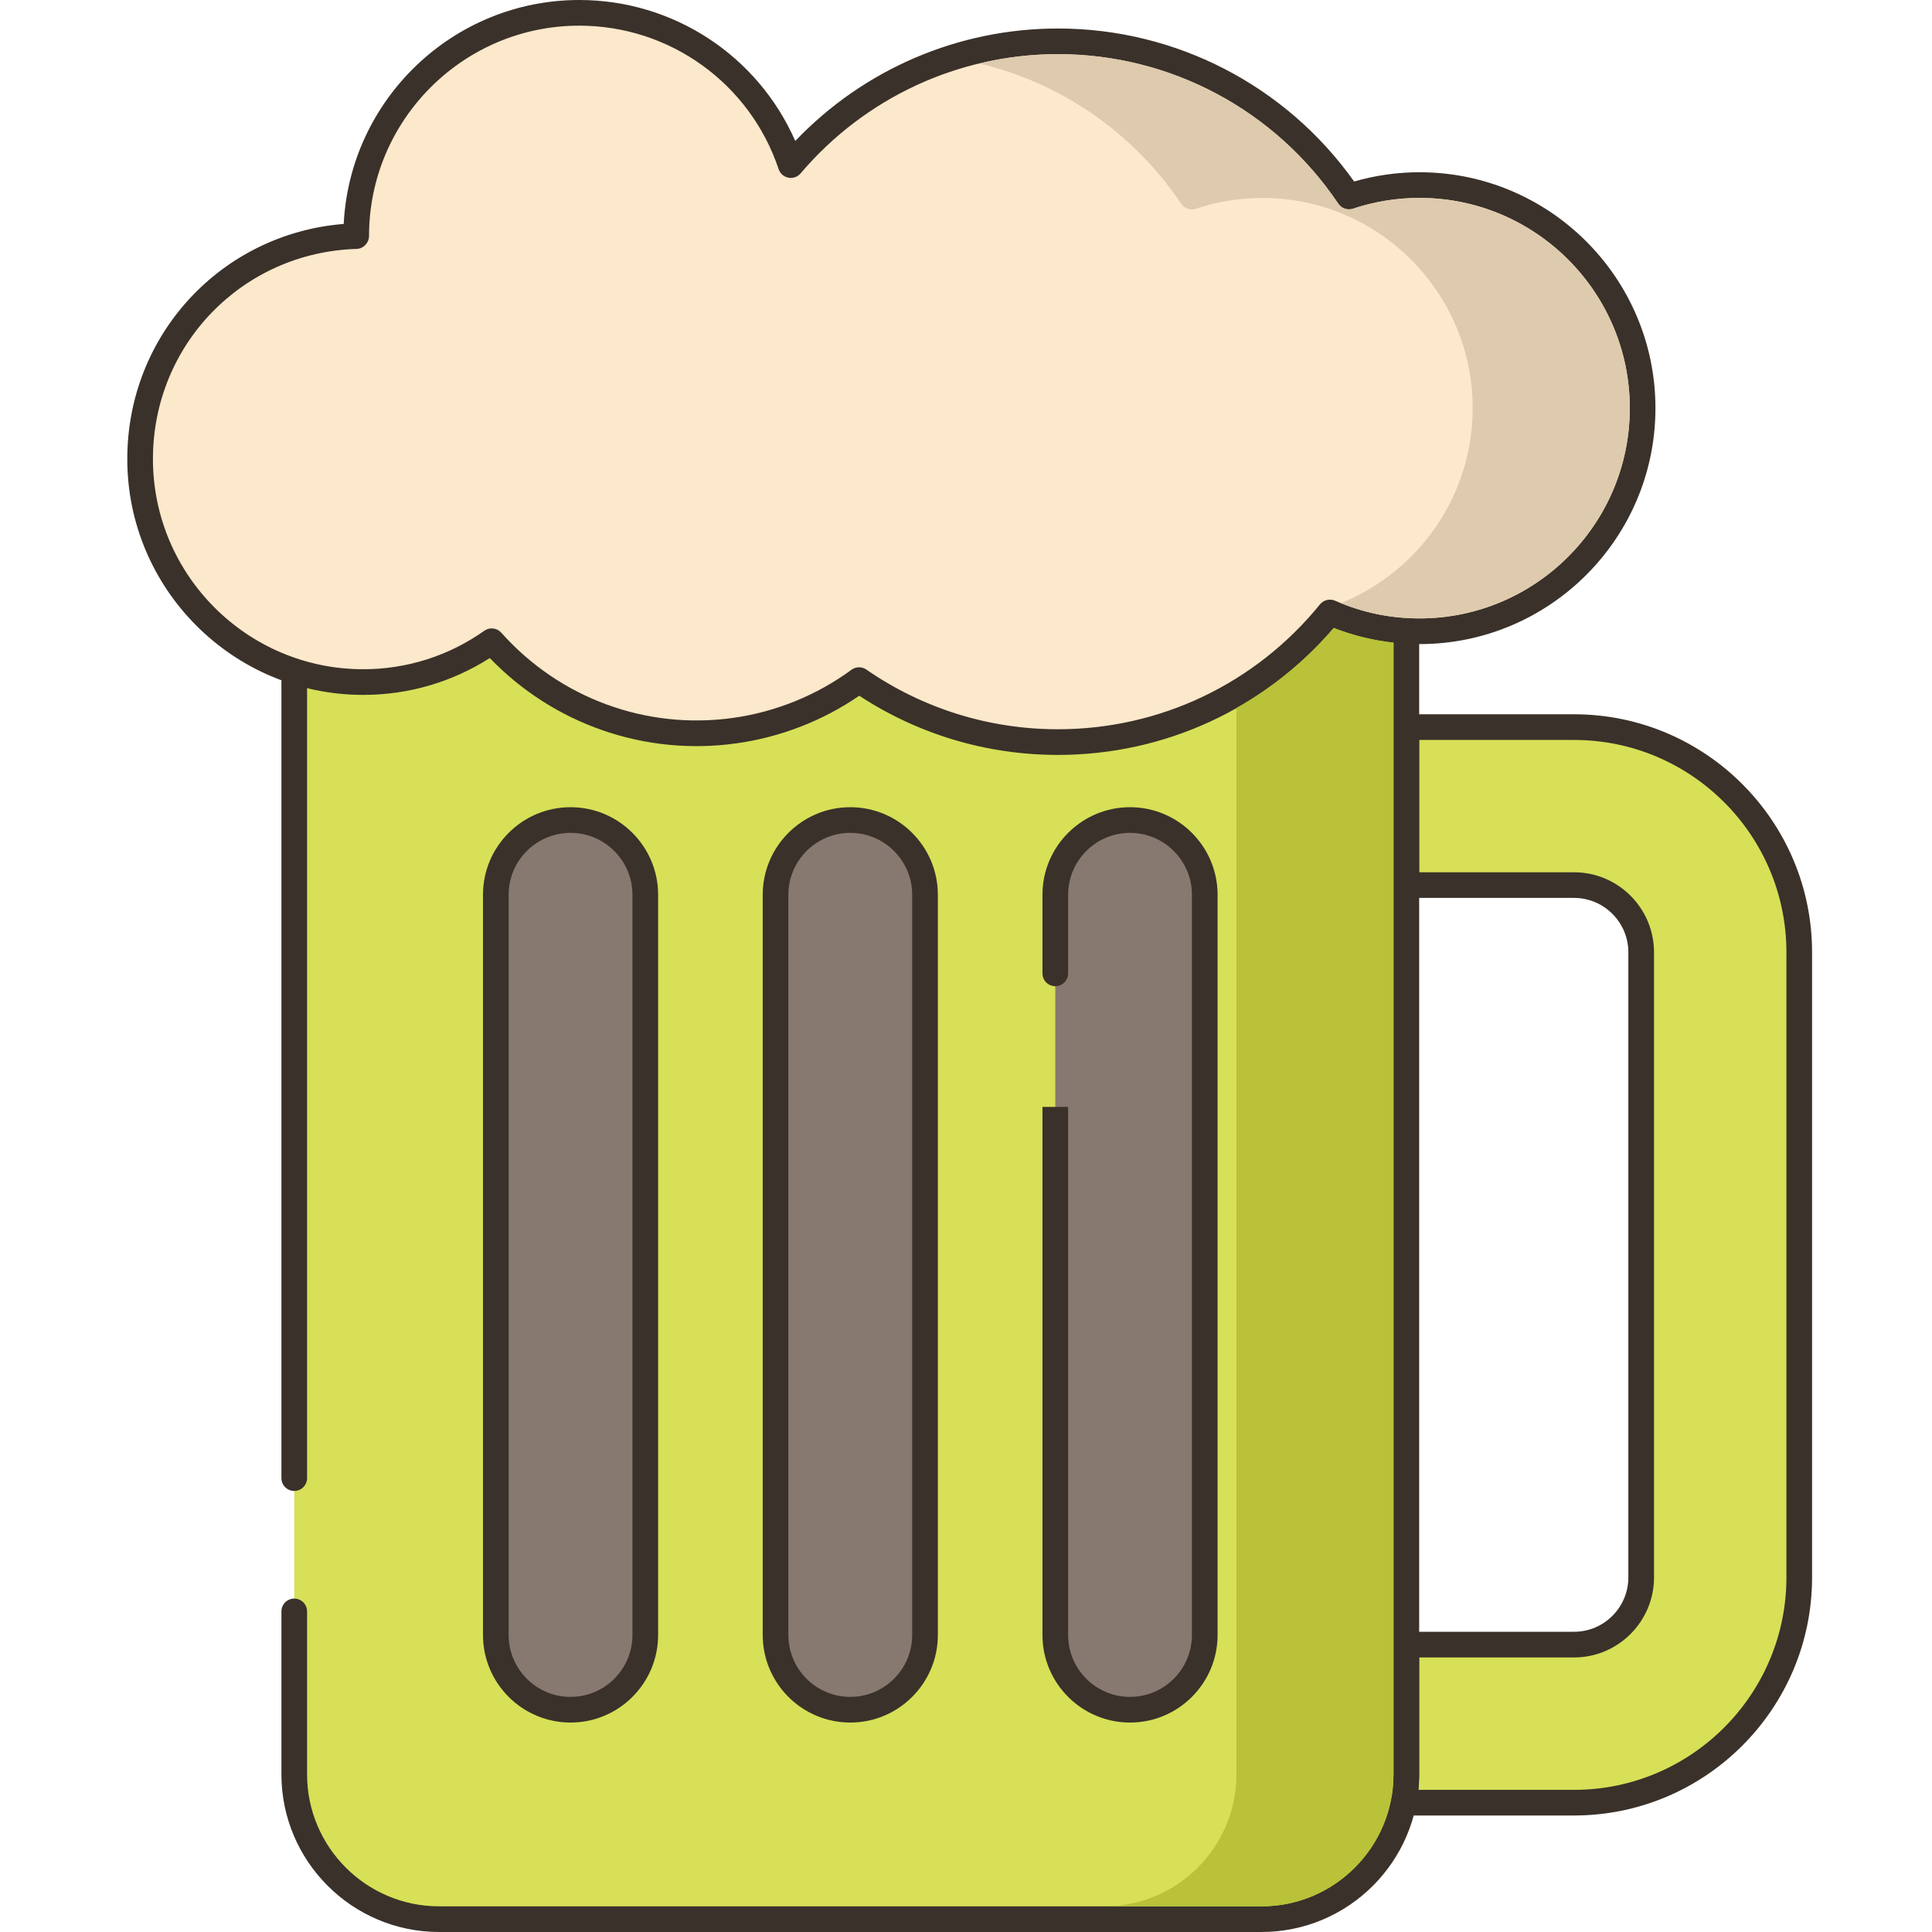 <svg height="451pt" viewBox="-29 0 451 451.762" width="451pt" xmlns="http://www.w3.org/2000/svg"><path d="m338.68 170.023h-39.219v36.938h39.219c8.66 0 15.699 7.062 15.699 15.723v146.16c0 8.68-7.039 15.719-15.699 15.719h-39.219v30.32c0 2.277-.223 4.48-.641 6.641h39.859c29.039 0 52.66-23.641 52.66-52.68v-146.16c0-29.043-23.621-52.66-52.66-52.66zm0 0" fill="#d7e057"/><path d="m338.68 167.02h-39.219c-1.66 0-3 1.344-3 3v36.941c0 1.656 1.34 3 3 3h39.219c7 0 12.699 5.707 12.699 12.719v146.16c0 7.016-5.699 12.719-12.699 12.719h-39.219c-1.66 0-3 1.344-3 3v30.32c0 2.062-.195 4.047-.586 6.066-.172.879.059 1.789.629 2.48.57.691 1.418 1.094 2.316 1.094h39.859c30.691 0 55.66-24.98 55.66-55.68v-146.16c0-30.691-24.969-55.66-55.66-55.66zm49.66 201.824c0 27.391-22.277 49.68-49.66 49.68h-36.398c.121-1.211.18-2.426.18-3.641v-27.32h36.219c10.309 0 18.699-8.398 18.699-18.719v-146.16c0-10.32-8.387-18.719-18.699-18.719h-36.219v-30.941h36.219c27.383 0 49.66 22.277 49.66 49.66zm0 0" fill="#3a312a"/><path d="m39.422 142.773v272.117c0 18.711 15.164 33.875 33.871 33.875h192.301c18.707 0 33.875-15.168 33.875-33.875v-272.117zm0 0" fill="#d7e057"/><path d="m299.465 139.773h-260.043c-1.66 0-3 1.344-3 3v202.855c0 1.656 1.34 3 3 3 1.656 0 3-1.344 3-3v-199.855h254.043v269.117c0 17.023-13.852 30.871-30.871 30.871h-192.301c-17.023 0-30.871-13.852-30.871-30.871v-38.09c0-1.656-1.344-3-3-3-1.66 0-3 1.344-3 3v38.09c0 20.332 16.543 36.871 36.871 36.871h192.301c20.328 0 36.871-16.539 36.871-36.871v-272.117c0-1.656-1.344-3-3-3zm0 0" fill="#3a312a"/><path d="m104.031 191.746c-9.648 0-17.473 7.824-17.473 17.477v173.09c0 9.652 7.824 17.477 17.473 17.477 9.652 0 17.477-7.824 17.477-17.477v-173.09c0-9.652-7.824-17.477-17.477-17.477zm0 0" fill="#87796f"/><path d="m104.031 188.75c-11.289 0-20.473 9.188-20.473 20.473v173.09c0 11.289 9.184 20.473 20.473 20.473 11.293 0 20.477-9.184 20.477-20.473v-173.09c0-11.289-9.184-20.473-20.477-20.473zm14.477 193.562c0 7.98-6.492 14.473-14.477 14.473-7.98 0-14.473-6.492-14.473-14.473v-173.09c0-7.98 6.492-14.473 14.473-14.473 7.984 0 14.477 6.492 14.477 14.473zm0 0" fill="#3a312a"/><path d="m169.441 191.746c-9.652 0-17.473 7.824-17.473 17.477v173.09c0 9.652 7.82 17.477 17.473 17.477s17.477-7.824 17.477-17.477v-173.09c0-9.652-7.824-17.477-17.477-17.477zm0 0" fill="#87796f"/><path d="m169.441 188.75c-11.289 0-20.473 9.188-20.473 20.473v173.09c0 11.289 9.184 20.473 20.473 20.473 11.293 0 20.477-9.184 20.477-20.473v-173.09c0-11.289-9.184-20.473-20.477-20.473zm14.477 193.562c0 7.98-6.492 14.473-14.477 14.473-7.98 0-14.473-6.492-14.473-14.473v-173.09c0-7.98 6.492-14.473 14.473-14.473 7.984 0 14.477 6.492 14.477 14.473zm0 0" fill="#3a312a"/><path d="m234.852 191.75c-9.652 0-17.477 7.824-17.477 17.477v18.375h.004v31.23h-.004v123.48c0 9.652 7.824 17.477 17.477 17.477 9.652 0 17.477-7.824 17.477-17.477v-173.086c0-9.656-7.824-17.477-17.477-17.477zm0 0" fill="#87796f"/><path d="m234.852 188.75c-11.289 0-20.473 9.188-20.473 20.473v18.379c0 1.656 1.34 3 3 3 1.656 0 3-1.344 3-3v-18.379c0-7.98 6.492-14.473 14.473-14.473 7.984 0 14.477 6.492 14.477 14.473v173.09c0 7.98-6.492 14.473-14.477 14.473-7.98 0-14.473-6.492-14.473-14.473v-123.48h-6v123.48c0 11.289 9.184 20.473 20.473 20.473 11.293 0 20.477-9.184 20.477-20.473v-173.09c0-11.289-9.184-20.473-20.477-20.473zm0 0" fill="#3a312a"/><path d="m302.551 43.277c-5.773 0-11.316.953-16.508 2.684-14.707-21.891-39.695-36.297-68.047-36.297-25.031 0-47.43 11.242-62.457 28.938-6.926-20.688-26.445-35.598-49.465-35.598-28.809 0-52.164 23.352-52.164 52.16v.043c-28.051.859-50.531 23.855-50.531 52.117 0 28.812 23.355 52.164 52.16 52.164 11.199 0 21.562-3.539 30.062-9.543 13.781 15.469 34.777 23.992 56.832 20.898 10.898-1.527 20.77-5.715 29.055-11.809 13.215 9.129 29.23 14.488 46.508 14.488 25.676 0 48.582-11.82 63.605-30.305 6.41 2.816 13.492 4.391 20.945 4.391 28.809 0 52.164-23.355 52.164-52.164.004-28.812-23.352-52.168-52.16-52.168zm0 0" fill="#fce8cb"/><path d="m302.551 40.277c-5.188 0-10.32.727-15.293 2.164-15.949-22.449-41.672-35.777-69.262-35.777-23.297 0-45.41 9.527-61.418 26.301-8.734-19.906-28.441-32.965-50.5-32.965-29.465 0-53.609 23.223-55.09 52.363-28.602 2.309-50.605 25.926-50.605 54.965 0 30.414 24.746 55.16 55.16 55.16 10.57 0 20.75-2.969 29.605-8.621 14.934 15.512 36.312 22.953 57.703 19.945 10.293-1.441 20.168-5.277 28.688-11.129 13.832 9.059 29.848 13.84 46.457 13.84 24.934 0 48.312-10.793 64.496-29.688 6.398 2.504 13.137 3.773 20.059 3.773 30.418 0 55.164-24.746 55.164-55.164 0-30.422-24.746-55.168-55.164-55.168zm0 104.328c-6.852 0-13.492-1.395-19.742-4.137-1.234-.543-2.68-.195-3.535.852-15.078 18.559-37.41 29.203-61.277 29.203-16.09 0-31.582-4.828-44.801-13.957-.512-.355-1.109-.531-1.703-.531-.625 0-1.25.195-1.777.582-8.105 5.957-17.684 9.848-27.699 11.254-20.281 2.844-40.527-4.605-54.176-19.922-1.016-1.141-2.727-1.336-3.973-.457-8.324 5.883-18.121 8.996-28.328 8.996-27.109 0-49.16-22.055-49.16-49.164 0-26.723 20.918-48.301 47.625-49.121 1.617-.051 2.906-1.418 2.906-3.039 0-27.109 22.055-49.164 49.164-49.164 21.164 0 39.902 13.484 46.617 33.555.344 1.023 1.215 1.789 2.277 1.992 1.07.215 2.156-.18 2.855-1.004 15.047-17.719 36.98-27.883 60.172-27.883 26.336 0 50.84 13.074 65.555 34.969.754 1.121 2.16 1.598 3.441 1.172 5.027-1.676 10.262-2.527 15.559-2.527 27.105 0 49.164 22.055 49.164 49.164 0 27.113-22.059 49.168-49.164 49.168zm0 0" fill="#3a312a"/><path d="m282.5 146.844c-6.539 7.617-14.262 13.918-22.762 18.719v249.32c0 17.039-13.859 30.879-30.879 30.879h36.738c17.02 0 30.863-13.84 30.863-30.879v-264.621c-4.781-.52-9.461-1.66-13.961-3.418zm0 0" fill="#b9c239"/><path d="m302.539 46.281c-5.281 0-10.52.84-15.539 2.52-1.281.422-2.699-.039-3.441-1.16-14.719-21.898-39.219-34.98-65.559-34.98-6.262 0-12.402.742-18.359 2.184 19.059 4.539 35.957 16.117 47.18 32.797.758 1.121 2.16 1.582 3.438 1.16 5.02-1.68 10.262-2.52 15.562-2.52 27.098 0 49.16 22.062 49.16 49.16 0 20.621-12.781 38.32-30.82 45.582 5.859 2.398 12.039 3.578 18.379 3.578 27.121 0 49.18-22.059 49.18-49.16 0-27.098-22.059-49.16-49.18-49.16zm0 0" fill="#decaad"/></svg>